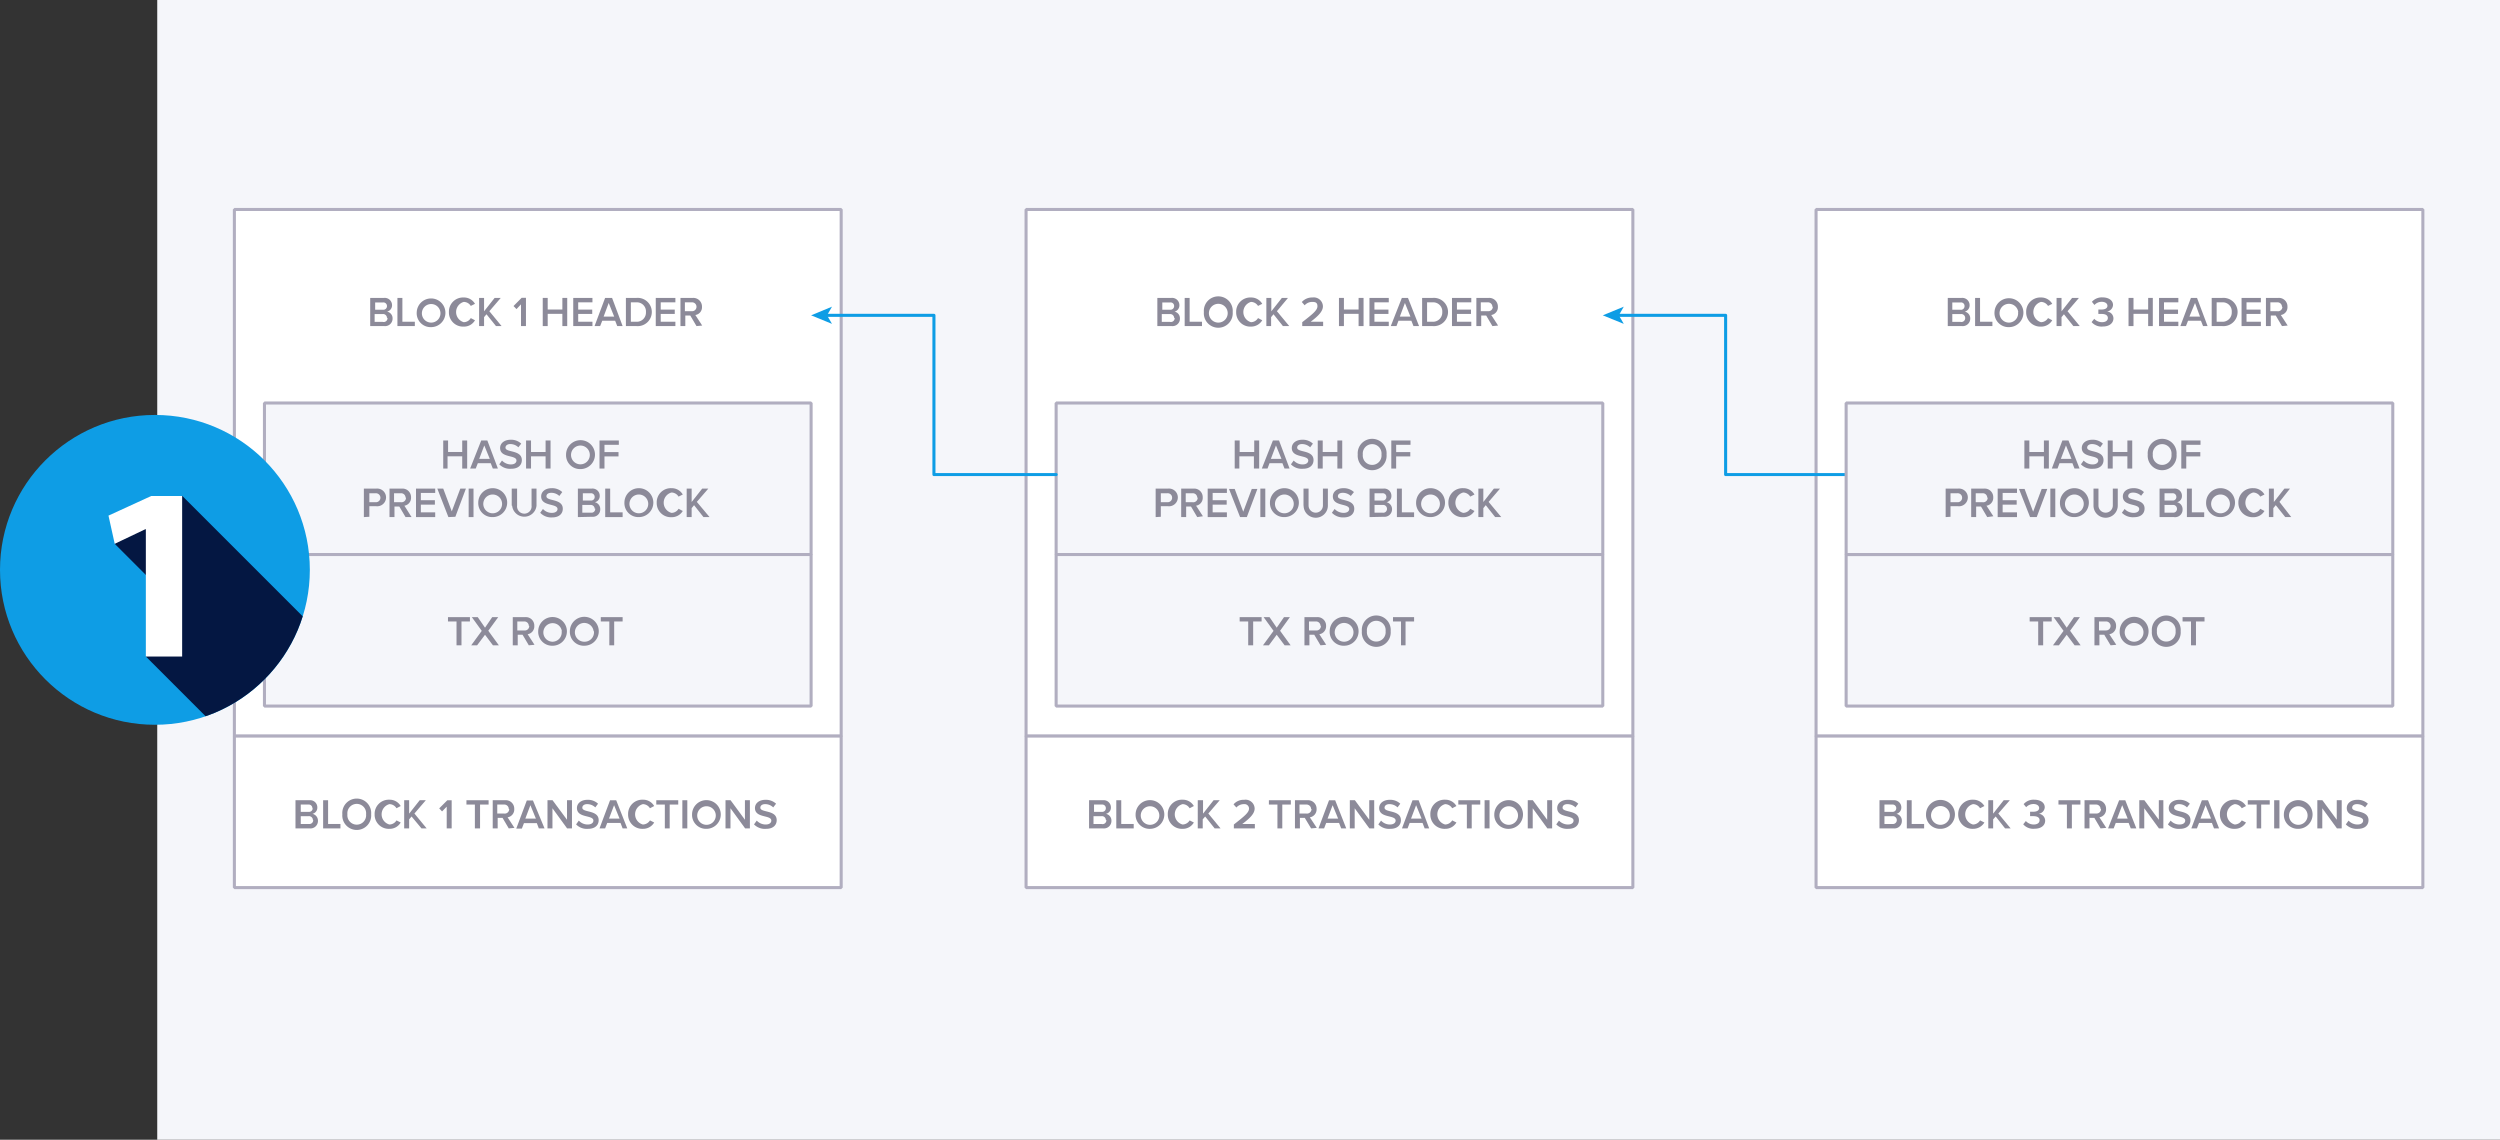 <svg xmlns="http://www.w3.org/2000/svg" xmlns:xlink="http://www.w3.org/1999/xlink" viewBox="0 0 236.9 108"><rect x="0" y="0" width="236.9" height="108" fill="#333333" stroke="none"/><defs><style>.cls-1,.cls-6{fill:none;}.cls-2,.cls-4{fill:#f5f6fa;}.cls-10,.cls-3{fill:#fff;}.cls-3,.cls-4{stroke:#b1aec0;stroke-linejoin:bevel;}.cls-3,.cls-4,.cls-6{stroke-width:0.29px;}.cls-5{fill:#8c8a99;}.cls-6{stroke:#0e9de5;stroke-linecap:round;stroke-linejoin:round;}.cls-7{fill:#0e9de5;}.cls-8{clip-path:url(#clip-path);}.cls-9{fill:#041742;}</style><clipPath id="clip-path"><circle class="cls-1" cx="14.68" cy="54" r="14.68"/></clipPath></defs><title>DS</title><g id="Layer_2" data-name="Layer 2"><g id="content"><rect class="cls-2" x="14.9" width="222" height="108"/><rect class="cls-3" x="172.09" y="19.85" width="57.5" height="49.91"/><rect class="cls-3" x="172.09" y="69.75" width="57.5" height="14.36"/><rect class="cls-3" x="22.21" y="19.85" width="57.5" height="49.91"/><rect class="cls-3" x="22.21" y="69.75" width="57.5" height="14.36"/><rect class="cls-3" x="97.23" y="19.85" width="57.5" height="49.91"/><rect class="cls-3" x="97.23" y="69.75" width="57.5" height="14.36"/><rect class="cls-4" x="25.06" y="38.19" width="51.8" height="14.36"/><rect class="cls-4" x="25.06" y="52.55" width="51.8" height="14.36"/><path class="cls-5" d="M35.08,30.9V28.23h1.31a.69.69,0,0,1,.76.68.61.61,0,0,1-.47.62.64.64,0,0,1,.52.65.71.71,0,0,1-.78.72ZM36.67,29a.34.34,0,0,0-.38-.34h-.74v.69h.74A.34.34,0,0,0,36.67,29Zm0,1.13a.37.37,0,0,0-.41-.37h-.76v.74h.76A.36.36,0,0,0,36.72,30.12Z"/><path class="cls-5" d="M37.66,30.9V28.23h.47v2.26h1.18v.41Z"/><path class="cls-5" d="M39.49,29.57A1.36,1.36,0,1,1,40.85,31,1.32,1.32,0,0,1,39.49,29.57Zm2.24,0a.88.88,0,1,0-.88,1A.88.88,0,0,0,41.73,29.57Z"/><path class="cls-5" d="M42.54,29.57a1.34,1.34,0,0,1,1.4-1.38,1.2,1.2,0,0,1,1.07.6l-.4.2a.78.78,0,0,0-.67-.38,1,1,0,0,0,0,1.92.77.77,0,0,0,.67-.39l.4.21a1.2,1.2,0,0,1-1.07.6A1.34,1.34,0,0,1,42.54,29.57Z"/><path class="cls-5" d="M47,30.9l-.9-1.12-.23.27v.85h-.47V28.23h.47V29.5l1-1.27h.58l-1.08,1.26,1.16,1.41Z"/><path class="cls-5" d="M49.37,30.9V28.84l-.43.45L48.66,29l.77-.78h.41V30.9Z"/><path class="cls-5" d="M53.29,30.9V29.74H51.9V30.9h-.47V28.23h.47v1.1h1.39v-1.1h.46V30.9Z"/><path class="cls-5" d="M54.32,30.9V28.23h1.82v.42H54.79v.69h1.33v.41H54.79v.74h1.35v.41Z"/><path class="cls-5" d="M58.49,30.9l-.2-.51H57.07l-.2.51h-.53l1-2.67H58L59,30.9Zm-.81-2.19L57.2,30h1Z"/><path class="cls-5" d="M59.31,30.9V28.23h1a1.34,1.34,0,1,1,0,2.67Zm1.9-1.33a.86.86,0,0,0-.91-.92h-.52v1.84h.52A.87.87,0,0,0,61.21,29.57Z"/><path class="cls-5" d="M62.14,30.9V28.23H64v.42H62.61v.69h1.33v.41H62.61v.74H64v.41Z"/><path class="cls-5" d="M66,30.9l-.59-1h-.47v1h-.46V28.23h1.17a.82.82,0,0,1,.87.84.74.74,0,0,1-.63.78l.65,1Zm0-1.83a.42.42,0,0,0-.46-.42h-.64v.84h.64A.42.42,0,0,0,66,29.07Z"/><path class="cls-5" d="M28,78.5V75.83h1.31a.68.68,0,0,1,.76.68.6.6,0,0,1-.46.61.66.66,0,0,1,.52.66.71.71,0,0,1-.78.72Zm1.6-1.91a.34.34,0,0,0-.38-.35H28.5v.69h.75A.34.34,0,0,0,29.63,76.59Zm.05,1.12a.37.37,0,0,0-.41-.37H28.5v.74h.77A.36.36,0,0,0,29.68,77.71Z"/><path class="cls-5" d="M30.62,78.5V75.83h.47v2.25h1.17v.42Z"/><path class="cls-5" d="M32.44,77.16a1.37,1.37,0,1,1,2.73,0,1.37,1.37,0,1,1-2.73,0Zm2.25,0a.89.89,0,1,0-1.77,0,.89.89,0,1,0,1.77,0Z"/><path class="cls-5" d="M35.5,77.16a1.34,1.34,0,0,1,1.4-1.38,1.2,1.2,0,0,1,1.07.6l-.4.21a.79.79,0,0,0-.67-.39,1,1,0,0,0,0,1.93.79.79,0,0,0,.67-.39l.4.2a1.2,1.2,0,0,1-1.07.6A1.34,1.34,0,0,1,35.5,77.16Z"/><path class="cls-5" d="M39.94,78.5,39,77.37l-.23.27v.86h-.47V75.83h.47V77.1l1-1.27h.58l-1.08,1.26,1.16,1.41Z"/><path class="cls-5" d="M42.33,78.5V76.44l-.44.45-.27-.29.77-.77h.41V78.5Z"/><path class="cls-5" d="M45,78.5V76.24h-.8v-.41H46.3v.41h-.81V78.5Z"/><path class="cls-5" d="M48.21,78.5l-.59-1h-.46v1h-.47V75.83h1.17a.8.8,0,0,1,.87.83.75.75,0,0,1-.63.79l.65,1Zm0-1.84a.42.42,0,0,0-.45-.42h-.64v.85h.64A.42.42,0,0,0,48.25,76.66Z"/><path class="cls-5" d="M51.06,78.5,50.87,78H49.65l-.2.52h-.53l1-2.67h.58L51.6,78.5Zm-.8-2.2-.48,1.27h1Z"/><path class="cls-5" d="M53.74,78.5l-1.39-1.91V78.5h-.47V75.83h.48l1.37,1.85V75.83h.47V78.5Z"/><path class="cls-5" d="M54.59,78.12l.26-.36a1.12,1.12,0,0,0,.84.37c.39,0,.54-.19.54-.37,0-.56-1.56-.21-1.56-1.19,0-.44.39-.78,1-.78a1.38,1.38,0,0,1,1,.37l-.26.35a1.1,1.1,0,0,0-.78-.31c-.27,0-.45.14-.45.34,0,.49,1.55.18,1.55,1.18,0,.44-.31.82-1,.82A1.42,1.42,0,0,1,54.59,78.12Z"/><path class="cls-5" d="M59,78.5l-.2-.52H57.54l-.2.52h-.53l1-2.67h.58l1.05,2.67Zm-.81-2.2-.48,1.27h1Z"/><path class="cls-5" d="M59.52,77.16a1.34,1.34,0,0,1,1.4-1.38,1.2,1.2,0,0,1,1.07.6l-.4.21a.8.8,0,0,0-.67-.39,1,1,0,0,0,0,1.93.8.8,0,0,0,.67-.39l.4.2a1.21,1.21,0,0,1-1.07.6A1.34,1.34,0,0,1,59.52,77.16Z"/><path class="cls-5" d="M63,78.5V76.24h-.81v-.41h2.08v.41h-.81V78.5Z"/><path class="cls-5" d="M64.66,78.5V75.83h.47V78.5Z"/><path class="cls-5" d="M65.58,77.16a1.36,1.36,0,1,1,1.36,1.38A1.32,1.32,0,0,1,65.58,77.16Zm2.24,0a.88.88,0,1,0-.88,1A.88.88,0,0,0,67.82,77.16Z"/><path class="cls-5" d="M70.61,78.5l-1.39-1.91V78.5h-.47V75.83h.48l1.36,1.85V75.83h.47V78.5Z"/><path class="cls-5" d="M71.45,78.12l.26-.36a1.15,1.15,0,0,0,.85.37c.38,0,.53-.19.53-.37,0-.56-1.55-.21-1.55-1.19,0-.44.38-.78,1-.78a1.4,1.4,0,0,1,1,.37l-.27.35a1.08,1.08,0,0,0-.77-.31c-.28,0-.45.14-.45.34,0,.49,1.55.18,1.55,1.18,0,.44-.31.82-1,.82A1.44,1.44,0,0,1,71.45,78.12Z"/><path class="cls-5" d="M43.26,61.15V58.89h-.81v-.41h2.08v.41h-.8v2.26Z"/><path class="cls-5" d="M46.71,61.15l-.75-1-.75,1h-.56l1-1.37-.94-1.3h.56l.69,1,.68-1h.57l-.94,1.29,1,1.38Z"/><path class="cls-5" d="M50.11,61.15l-.59-1h-.46v1h-.47V58.48h1.17a.8.8,0,0,1,.87.83.75.75,0,0,1-.63.79l.65,1Zm0-1.84a.42.42,0,0,0-.45-.42h-.64v.85h.64A.42.42,0,0,0,50.15,59.31Z"/><path class="cls-5" d="M51,59.81a1.36,1.36,0,1,1,1.36,1.38A1.32,1.32,0,0,1,51,59.81Zm2.24,0a.88.88,0,1,0-.88,1A.88.88,0,0,0,53.22,59.81Z"/><path class="cls-5" d="M54,59.81a1.37,1.37,0,1,1,1.36,1.38A1.32,1.32,0,0,1,54,59.81Zm2.25,0a.89.89,0,1,0-.89,1A.89.89,0,0,0,56.28,59.81Z"/><path class="cls-5" d="M57.74,61.15V58.89h-.81v-.41H59v.41h-.8v2.26Z"/><path class="cls-5" d="M43.8,44.4V43.24H42.41V44.4H42V41.74h.46v1.09H43.8V41.74h.47V44.4Z"/><path class="cls-5" d="M46.7,44.4l-.2-.51H45.28l-.2.51h-.53l1.05-2.66h.58l1,2.66Zm-.81-2.19-.48,1.27h1Z"/><path class="cls-5" d="M47.31,44l.26-.36a1.16,1.16,0,0,0,.84.37c.38,0,.53-.19.53-.37,0-.56-1.55-.21-1.55-1.19,0-.44.39-.78,1-.78a1.38,1.38,0,0,1,1,.37l-.27.35a1.08,1.08,0,0,0-.77-.31c-.27,0-.45.14-.45.34,0,.49,1.55.18,1.55,1.18,0,.44-.31.82-1,.82A1.42,1.42,0,0,1,47.31,44Z"/><path class="cls-5" d="M51.7,44.4V43.24H50.32V44.4h-.47V41.74h.47v1.09H51.7V41.74h.47V44.4Z"/><path class="cls-5" d="M53.64,43.07A1.37,1.37,0,1,1,55,44.45,1.32,1.32,0,0,1,53.64,43.07Zm2.25,0A.89.89,0,1,0,55,44,.89.89,0,0,0,55.89,43.07Z"/><path class="cls-5" d="M56.81,44.4V41.74h1.83v.41H57.28v.69h1.33v.41H57.28V44.4Z"/><path class="cls-5" d="M34.48,49V46.3h1.17a.84.84,0,1,1,0,1.67H35v1Zm1.57-1.83a.43.43,0,0,0-.46-.43H35v.85h.64A.43.43,0,0,0,36.05,47.14Z"/><path class="cls-5" d="M38.43,49l-.59-1h-.46v1h-.47V46.3h1.17a.81.81,0,0,1,.87.84.75.75,0,0,1-.63.78L39,49Zm0-1.83a.42.42,0,0,0-.45-.43h-.64v.85H38A.42.42,0,0,0,38.47,47.14Z"/><path class="cls-5" d="M39.42,49V46.3h1.82v.41H39.88v.69h1.33v.42H39.88v.73h1.36V49Z"/><path class="cls-5" d="M42.49,49,41.44,46.3H42l.81,2.16.81-2.16h.53l-1,2.67Z"/><path class="cls-5" d="M44.41,49V46.3h.46V49Z"/><path class="cls-5" d="M45.32,47.64A1.37,1.37,0,1,1,46.68,49,1.32,1.32,0,0,1,45.32,47.64Zm2.25,0a.89.89,0,1,0-.89,1A.89.89,0,0,0,47.57,47.64Z"/><path class="cls-5" d="M48.49,47.92V46.3H49v1.6a.69.69,0,1,0,1.37,0V46.3h.47v1.61a1.16,1.16,0,0,1-2.31,0Z"/><path class="cls-5" d="M51.19,48.59l.26-.36a1.12,1.12,0,0,0,.84.37c.39,0,.54-.19.54-.36,0-.56-1.55-.22-1.55-1.2,0-.44.38-.78,1-.78a1.4,1.4,0,0,1,1,.37L53,47a1.07,1.07,0,0,0-.77-.3c-.28,0-.45.13-.45.33,0,.49,1.55.19,1.55,1.18,0,.44-.32.82-1,.82A1.43,1.43,0,0,1,51.19,48.59Z"/><path class="cls-5" d="M54.76,49V46.3h1.31a.68.68,0,0,1,.76.68.59.59,0,0,1-.46.61.66.66,0,0,1,.51.66.7.7,0,0,1-.77.72Zm1.59-1.91a.34.34,0,0,0-.37-.35h-.75v.69H56A.33.33,0,0,0,56.35,47.06Zm0,1.12a.36.36,0,0,0-.4-.36h-.77v.73H56A.35.35,0,0,0,56.4,48.18Z"/><path class="cls-5" d="M57.35,49V46.3h.47v2.25H59V49Z"/><path class="cls-5" d="M59.17,47.64A1.37,1.37,0,1,1,60.53,49,1.32,1.32,0,0,1,59.17,47.64Zm2.25,0a.89.89,0,1,0-.89,1A.89.89,0,0,0,61.42,47.64Z"/><path class="cls-5" d="M62.23,47.64a1.34,1.34,0,0,1,1.4-1.38,1.21,1.21,0,0,1,1.07.6l-.4.2a.8.8,0,0,0-.67-.39,1,1,0,0,0,0,1.93.78.78,0,0,0,.67-.39l.4.21a1.22,1.22,0,0,1-1.07.59A1.34,1.34,0,0,1,62.23,47.64Z"/><path class="cls-5" d="M66.66,49l-.89-1.13-.23.28V49h-.47V46.3h.47v1.27l1-1.27h.58l-1.09,1.26L67.24,49Z"/><rect class="cls-4" x="100.08" y="38.19" width="51.8" height="14.36"/><rect class="cls-4" x="100.08" y="52.55" width="51.8" height="14.36"/><path class="cls-5" d="M109.67,30.9V28.23H111a.69.69,0,0,1,.76.68.61.61,0,0,1-.46.62.64.64,0,0,1,.51.65.7.7,0,0,1-.77.72ZM111.26,29a.33.33,0,0,0-.37-.34h-.75v.69h.75A.34.34,0,0,0,111.26,29Zm0,1.13a.37.37,0,0,0-.4-.37h-.77v.74h.77A.36.36,0,0,0,111.31,30.12Z"/><path class="cls-5" d="M112.26,30.9V28.23h.47v2.26h1.17v.41Z"/><path class="cls-5" d="M114.08,29.57a1.37,1.37,0,1,1,2.73,0,1.37,1.37,0,1,1-2.73,0Zm2.25,0a.89.89,0,1,0-.89,1A.89.89,0,0,0,116.33,29.57Z"/><path class="cls-5" d="M117.14,29.57a1.34,1.34,0,0,1,1.4-1.38,1.21,1.21,0,0,1,1.07.6l-.4.2a.79.79,0,0,0-.67-.38,1,1,0,0,0,0,1.92.78.78,0,0,0,.67-.39l.4.21a1.23,1.23,0,0,1-1.07.6A1.34,1.34,0,0,1,117.14,29.57Z"/><path class="cls-5" d="M121.57,30.9l-.89-1.12-.23.27v.85H120V28.23h.47V29.5l1-1.27h.58L121,29.49l1.17,1.41Z"/><path class="cls-5" d="M123.4,30.9v-.37c1-.78,1.44-1.13,1.44-1.51s-.24-.41-.49-.41a.94.94,0,0,0-.72.32l-.27-.31a1.3,1.3,0,0,1,1-.43.87.87,0,0,1,1,.83c0,.49-.45.93-1.16,1.47h1.18v.41Z"/><path class="cls-5" d="M128.74,30.9V29.74h-1.39V30.9h-.47V28.23h.47v1.1h1.39v-1.1h.47V30.9Z"/><path class="cls-5" d="M129.77,30.9V28.23h1.83v.42h-1.36v.69h1.33v.41h-1.33v.74h1.36v.41Z"/><path class="cls-5" d="M133.94,30.9l-.2-.51h-1.22l-.19.51h-.54l1.05-2.67h.58l1.05,2.67Zm-.81-2.19L132.65,30h1Z"/><path class="cls-5" d="M134.76,30.9V28.23h1a1.34,1.34,0,1,1,0,2.67Zm1.91-1.33a.86.86,0,0,0-.92-.92h-.52v1.84h.52A.88.88,0,0,0,136.67,29.57Z"/><path class="cls-5" d="M137.59,30.9V28.23h1.83v.42h-1.36v.69h1.33v.41h-1.33v.74h1.36v.41Z"/><path class="cls-5" d="M141.42,30.9l-.59-1h-.47v1h-.46V28.23h1.17a.82.82,0,0,1,.87.84.74.74,0,0,1-.63.78l.65,1Zm0-1.83a.42.42,0,0,0-.46-.42h-.64v.84H141A.42.42,0,0,0,141.46,29.07Z"/><path class="cls-5" d="M118.28,61.15V58.89h-.81v-.41h2.08v.41h-.8v2.26Z"/><path class="cls-5" d="M121.73,61.15l-.75-1-.74,1h-.56l1-1.37-.94-1.3h.56l.68,1,.69-1h.56l-.93,1.29,1,1.38Z"/><path class="cls-5" d="M125.13,61.15l-.59-1h-.46v1h-.47V58.48h1.17a.81.81,0,0,1,.88.83.76.76,0,0,1-.64.79l.65,1Zm0-1.84a.42.42,0,0,0-.45-.42h-.64v.85h.64A.42.42,0,0,0,125.17,59.31Z"/><path class="cls-5" d="M126,59.81a1.37,1.37,0,1,1,1.36,1.38A1.32,1.32,0,0,1,126,59.81Zm2.25,0a.89.89,0,1,0-.89,1A.89.89,0,0,0,128.25,59.81Z"/><path class="cls-5" d="M129.05,59.81a1.37,1.37,0,1,1,2.73,0,1.37,1.37,0,1,1-2.73,0Zm2.25,0a.89.89,0,1,0-1.77,0,.89.89,0,1,0,1.77,0Z"/><path class="cls-5" d="M132.76,61.15V58.89H132v-.41H134v.41h-.81v2.26Z"/><path class="cls-5" d="M118.82,44.4V43.24h-1.38V44.4H117V41.74h.47v1.09h1.38V41.74h.47V44.4Z"/><path class="cls-5" d="M121.72,44.4l-.2-.51H120.3l-.19.51h-.54l1.05-2.66h.58l1,2.66Zm-.81-2.19-.48,1.27h1Z"/><path class="cls-5" d="M122.33,44l.26-.36a1.16,1.16,0,0,0,.84.37c.39,0,.54-.19.54-.37,0-.56-1.56-.21-1.56-1.19,0-.44.39-.78,1-.78a1.38,1.38,0,0,1,1,.37l-.26.35a1.1,1.1,0,0,0-.78-.31c-.27,0-.45.14-.45.34,0,.49,1.55.18,1.55,1.18,0,.44-.31.82-1,.82A1.42,1.42,0,0,1,122.33,44Z"/><path class="cls-5" d="M126.73,44.4V43.24h-1.39V44.4h-.47V41.74h.47v1.09h1.39V41.74h.46V44.4Z"/><path class="cls-5" d="M128.66,43.07a1.37,1.37,0,1,1,2.73,0,1.37,1.37,0,1,1-2.73,0Zm2.25,0a.89.89,0,1,0-1.77,0,.89.89,0,1,0,1.77,0Z"/><path class="cls-5" d="M131.84,44.4V41.74h1.82v.41H132.3v.69h1.34v.41H132.3V44.4Z"/><path class="cls-5" d="M109.51,49V46.3h1.17a.84.84,0,1,1,0,1.67H110v1Zm1.56-1.83a.42.42,0,0,0-.46-.43H110v.85h.64A.42.42,0,0,0,111.07,47.14Z"/><path class="cls-5" d="M113.45,49l-.59-1h-.46v1h-.47V46.3h1.17a.81.81,0,0,1,.87.84.75.75,0,0,1-.63.78l.65,1Zm0-1.83a.42.42,0,0,0-.45-.43h-.64v.85H113A.42.42,0,0,0,113.49,47.14Z"/><path class="cls-5" d="M114.44,49V46.3h1.82v.41h-1.35v.69h1.33v.42h-1.33v.73h1.35V49Z"/><path class="cls-5" d="M117.51,49l-1.05-2.67H117l.81,2.16.81-2.16h.53l-1,2.67Z"/><path class="cls-5" d="M119.43,49V46.3h.47V49Z"/><path class="cls-5" d="M120.34,47.64A1.37,1.37,0,1,1,121.71,49,1.33,1.33,0,0,1,120.34,47.64Zm2.25,0a.89.89,0,1,0-.88,1A.89.89,0,0,0,122.59,47.64Z"/><path class="cls-5" d="M123.52,47.92V46.3H124v1.6a.68.68,0,1,0,1.36,0V46.3h.47v1.61a1.15,1.15,0,0,1-2.3,0Z"/><path class="cls-5" d="M126.21,48.59l.26-.36a1.17,1.17,0,0,0,.85.37c.38,0,.53-.19.53-.36,0-.56-1.55-.22-1.55-1.2,0-.44.39-.78,1-.78a1.4,1.4,0,0,1,1,.37L128,47a1.07,1.07,0,0,0-.77-.3c-.28,0-.45.13-.45.33,0,.49,1.55.19,1.55,1.18,0,.44-.31.82-1,.82A1.46,1.46,0,0,1,126.21,48.59Z"/><path class="cls-5" d="M129.78,49V46.3h1.31a.68.68,0,0,1,.76.68.59.59,0,0,1-.46.61.67.67,0,0,1,.52.66.71.71,0,0,1-.78.72Zm1.59-1.91a.34.34,0,0,0-.37-.35h-.75v.69H131A.33.33,0,0,0,131.37,47.06Zm.06,1.12a.36.36,0,0,0-.41-.36h-.77v.73H131A.36.36,0,0,0,131.43,48.18Z"/><path class="cls-5" d="M132.37,49V46.3h.47v2.25H134V49Z"/><path class="cls-5" d="M134.19,47.64A1.37,1.37,0,1,1,135.56,49,1.33,1.33,0,0,1,134.19,47.64Zm2.25,0a.89.89,0,1,0-.88,1A.89.89,0,0,0,136.44,47.64Z"/><path class="cls-5" d="M137.25,47.64a1.34,1.34,0,0,1,1.4-1.38,1.2,1.2,0,0,1,1.07.6l-.4.2a.8.8,0,0,0-.67-.39,1,1,0,0,0,0,1.93.78.78,0,0,0,.67-.39l.4.21a1.21,1.21,0,0,1-1.07.59A1.34,1.34,0,0,1,137.25,47.64Z"/><path class="cls-5" d="M141.68,49l-.89-1.13-.23.28V49h-.47V46.3h.47v1.27l1-1.27h.58l-1.08,1.26L142.26,49Z"/><rect class="cls-4" x="174.94" y="52.55" width="51.8" height="14.36"/><path class="cls-5" d="M184.57,30.9V28.23h1.31a.69.69,0,0,1,.76.68.61.61,0,0,1-.46.62.65.65,0,0,1,.52.65.71.71,0,0,1-.78.72ZM186.16,29a.33.33,0,0,0-.37-.34H185v.69h.75A.34.34,0,0,0,186.16,29Zm.06,1.13a.37.37,0,0,0-.41-.37H185v.74h.77A.36.36,0,0,0,186.22,30.12Z"/><path class="cls-5" d="M187.16,30.9V28.23h.47v2.26h1.17v.41Z"/><path class="cls-5" d="M189,29.57A1.37,1.37,0,1,1,190.35,31,1.33,1.33,0,0,1,189,29.57Zm2.25,0a.89.89,0,1,0-.88,1A.88.88,0,0,0,191.23,29.57Z"/><path class="cls-5" d="M192,29.57a1.34,1.34,0,0,1,1.4-1.38,1.2,1.2,0,0,1,1.07.6l-.4.2a.79.79,0,0,0-.67-.38,1,1,0,0,0,0,1.92.78.78,0,0,0,.67-.39l.4.21a1.21,1.21,0,0,1-1.07.6A1.34,1.34,0,0,1,192,29.57Z"/><path class="cls-5" d="M196.47,30.9l-.89-1.12-.23.27v.85h-.47V28.23h.47V29.5l1-1.27H197l-1.08,1.26,1.16,1.41Z"/><path class="cls-5" d="M198.2,30.52l.25-.31a1,1,0,0,0,.74.32c.35,0,.55-.16.55-.4s-.21-.38-.59-.38h-.31v-.42h.31c.31,0,.55-.11.55-.35s-.24-.38-.54-.38a.92.92,0,0,0-.69.3l-.24-.3a1.25,1.25,0,0,1,1-.42c.58,0,1,.28,1,.72a.66.66,0,0,1-.58.62.66.66,0,0,1,.62.64c0,.46-.39.78-1,.78A1.23,1.23,0,0,1,198.2,30.52Z"/><path class="cls-5" d="M203.56,30.9V29.74h-1.39V30.9h-.47V28.23h.47v1.1h1.39v-1.1H204V30.9Z"/><path class="cls-5" d="M204.59,30.9V28.23h1.83v.42h-1.36v.69h1.33v.41h-1.33v.74h1.36v.41Z"/><path class="cls-5" d="M208.76,30.9l-.2-.51h-1.22l-.2.51h-.53l1-2.67h.58l1,2.67ZM208,28.71,207.47,30h1Z"/><path class="cls-5" d="M209.58,30.9V28.23h1a1.34,1.34,0,1,1,0,2.67Zm1.9-1.33a.85.85,0,0,0-.91-.92h-.52v1.84h.52A.87.87,0,0,0,211.48,29.57Z"/><path class="cls-5" d="M212.41,30.9V28.23h1.83v.42h-1.36v.69h1.33v.41h-1.33v.74h1.36v.41Z"/><path class="cls-5" d="M216.24,30.9l-.59-1h-.47v1h-.46V28.23h1.17a.81.81,0,0,1,.87.84.74.74,0,0,1-.63.78l.65,1Zm0-1.83a.42.42,0,0,0-.46-.42h-.64v.84h.64A.42.42,0,0,0,216.28,29.07Z"/><path class="cls-5" d="M193.14,61.15V58.89h-.81v-.41h2.09v.41h-.81v2.26Z"/><path class="cls-5" d="M196.59,61.15l-.75-1-.74,1h-.56l1-1.37-.94-1.3h.56l.68,1,.69-1h.56l-.93,1.29,1,1.38Z"/><path class="cls-5" d="M200,61.15l-.6-1h-.46v1h-.47V58.48h1.17a.81.81,0,0,1,.88.83.76.76,0,0,1-.64.79l.66,1Zm0-1.84a.43.43,0,0,0-.46-.42h-.64v.85h.64A.43.43,0,0,0,200,59.31Z"/><path class="cls-5" d="M200.86,59.81a1.37,1.37,0,1,1,1.36,1.38A1.32,1.32,0,0,1,200.86,59.81Zm2.25,0a.89.89,0,1,0-.89,1A.89.89,0,0,0,203.11,59.81Z"/><path class="cls-5" d="M203.91,59.81a1.37,1.37,0,1,1,2.73,0,1.37,1.37,0,1,1-2.73,0Zm2.25,0a.89.89,0,1,0-1.77,0,.89.89,0,1,0,1.77,0Z"/><path class="cls-5" d="M207.62,61.15V58.89h-.8v-.41h2.08v.41h-.81v2.26Z"/><polyline class="cls-6" points="100.08 44.97 88.5 44.97 88.5 29.88 78.27 29.88"/><polygon class="cls-7" points="76.86 29.88 78.84 29.06 78.37 29.88 78.84 30.69 76.86 29.88"/><polyline class="cls-6" points="175.1 44.97 163.52 44.97 163.52 29.88 153.29 29.88"/><polygon class="cls-7" points="151.88 29.88 153.87 29.06 153.4 29.88 153.87 30.69 151.88 29.88"/><path class="cls-5" d="M178.1,78.5V75.83h1.31a.68.68,0,0,1,.76.68.61.61,0,0,1-.46.61.65.65,0,0,1,.51.66.7.7,0,0,1-.77.72Zm1.59-1.91a.34.34,0,0,0-.38-.35h-.74v.69h.74A.34.34,0,0,0,179.69,76.59Zm.05,1.12a.37.37,0,0,0-.4-.37h-.77v.74h.77A.36.36,0,0,0,179.74,77.71Z"/><path class="cls-5" d="M180.69,78.5V75.83h.46v2.25h1.18v.42Z"/><path class="cls-5" d="M182.51,77.16a1.37,1.37,0,1,1,1.36,1.38A1.32,1.32,0,0,1,182.51,77.16Zm2.25,0a.89.89,0,1,0-.89,1A.89.89,0,0,0,184.76,77.16Z"/><path class="cls-5" d="M185.56,77.16a1.35,1.35,0,0,1,1.4-1.38,1.22,1.22,0,0,1,1.08.6l-.41.21a.78.78,0,0,0-.67-.39,1,1,0,0,0,0,1.93.78.78,0,0,0,.67-.39l.41.2a1.23,1.23,0,0,1-1.08.6A1.35,1.35,0,0,1,185.56,77.16Z"/><path class="cls-5" d="M190,78.5l-.89-1.13-.24.27v.86h-.46V75.83h.46V77.1l1-1.27h.58l-1.09,1.26,1.17,1.41Z"/><path class="cls-5" d="M191.72,78.11l.25-.31a1,1,0,0,0,.74.33c.36,0,.56-.16.56-.41s-.21-.38-.59-.38h-.31v-.42h.31c.31,0,.55-.11.55-.35s-.24-.38-.54-.38a.94.94,0,0,0-.69.3l-.24-.29a1.23,1.23,0,0,1,1-.42c.58,0,1,.27,1,.72a.65.65,0,0,1-.58.61.67.67,0,0,1,.62.65c0,.45-.38.77-1,.77A1.25,1.25,0,0,1,191.72,78.11Z"/><path class="cls-5" d="M195.86,78.5V76.24h-.8v-.41h2.08v.41h-.81V78.5Z"/><path class="cls-5" d="M199.05,78.5l-.59-1H198v1h-.47V75.83h1.17a.8.8,0,0,1,.87.83.75.75,0,0,1-.63.79l.65,1Zm0-1.84a.42.42,0,0,0-.45-.42H198v.85h.64A.42.42,0,0,0,199.09,76.66Z"/><path class="cls-5" d="M201.91,78.5l-.2-.52h-1.22l-.2.52h-.53l1.05-2.67h.58l1.05,2.67Zm-.81-2.2-.48,1.27h1Z"/><path class="cls-5" d="M204.58,78.5l-1.39-1.91V78.5h-.47V75.83h.48l1.37,1.85V75.83H205V78.5Z"/><path class="cls-5" d="M205.43,78.12l.26-.36a1.12,1.12,0,0,0,.84.37c.39,0,.54-.19.54-.37,0-.56-1.56-.21-1.56-1.19,0-.44.39-.78,1-.78a1.38,1.38,0,0,1,1,.37l-.27.35a1.06,1.06,0,0,0-.77-.31c-.27,0-.45.14-.45.34,0,.49,1.55.18,1.55,1.18,0,.44-.31.82-1,.82A1.42,1.42,0,0,1,205.43,78.12Z"/><path class="cls-5" d="M209.8,78.5l-.2-.52h-1.22l-.2.52h-.53l1-2.67h.58l1.05,2.67ZM209,76.3l-.48,1.27h1Z"/><path class="cls-5" d="M210.36,77.16a1.34,1.34,0,0,1,1.4-1.38,1.2,1.2,0,0,1,1.07.6l-.4.21a.8.8,0,0,0-.67-.39,1,1,0,0,0,0,1.93.8.8,0,0,0,.67-.39l.4.2a1.21,1.21,0,0,1-1.07.6A1.34,1.34,0,0,1,210.36,77.16Z"/><path class="cls-5" d="M213.84,78.5V76.24H213v-.41h2.08v.41h-.81V78.5Z"/><path class="cls-5" d="M215.5,78.5V75.83H216V78.5Z"/><path class="cls-5" d="M216.42,77.16a1.36,1.36,0,1,1,1.36,1.38A1.32,1.32,0,0,1,216.42,77.16Zm2.24,0a.88.88,0,1,0-.88,1A.88.88,0,0,0,218.66,77.16Z"/><path class="cls-5" d="M221.45,78.5l-1.39-1.91V78.5h-.47V75.83h.48l1.36,1.85V75.83h.47V78.5Z"/><path class="cls-5" d="M222.29,78.12l.26-.36a1.15,1.15,0,0,0,.85.37c.38,0,.53-.19.53-.37,0-.56-1.55-.21-1.55-1.19,0-.44.38-.78,1-.78a1.4,1.4,0,0,1,1,.37l-.27.35a1.08,1.08,0,0,0-.77-.31c-.28,0-.45.14-.45.34,0,.49,1.55.18,1.55,1.18,0,.44-.31.82-1,.82A1.44,1.44,0,0,1,222.29,78.12Z"/><path class="cls-5" d="M103.2,78.5V75.83h1.31a.68.68,0,0,1,.76.68.6.6,0,0,1-.47.61.65.65,0,0,1,.52.66.71.71,0,0,1-.78.72Zm1.59-1.91a.34.34,0,0,0-.38-.35h-.74v.69h.74A.34.34,0,0,0,104.79,76.59Zm0,1.12a.37.37,0,0,0-.41-.37h-.76v.74h.76A.36.36,0,0,0,104.84,77.71Z"/><path class="cls-5" d="M105.78,78.5V75.83h.47v2.25h1.18v.42Z"/><path class="cls-5" d="M107.61,77.16A1.36,1.36,0,1,1,109,78.54,1.32,1.32,0,0,1,107.61,77.16Zm2.24,0a.88.88,0,1,0-.88,1A.88.88,0,0,0,109.85,77.16Z"/><path class="cls-5" d="M110.66,77.16a1.34,1.34,0,0,1,1.4-1.38,1.2,1.2,0,0,1,1.07.6l-.4.21a.79.79,0,0,0-.67-.39,1,1,0,0,0,0,1.93.79.79,0,0,0,.67-.39l.4.2a1.2,1.2,0,0,1-1.07.6A1.34,1.34,0,0,1,110.66,77.16Z"/><path class="cls-5" d="M115.1,78.5l-.9-1.13-.23.27v.86h-.47V75.83H114V77.1l1-1.27h.58l-1.08,1.26,1.16,1.41Z"/><path class="cls-5" d="M116.92,78.5v-.37c1-.79,1.44-1.13,1.44-1.52a.43.43,0,0,0-.48-.41.94.94,0,0,0-.72.32l-.27-.3a1.25,1.25,0,0,1,1-.43.86.86,0,0,1,1,.82c0,.49-.45.93-1.17,1.47h1.19v.42Z"/><path class="cls-5" d="M121.05,78.5V76.24h-.81v-.41h2.08v.41h-.81V78.5Z"/><path class="cls-5" d="M124.24,78.5l-.6-1h-.46v1h-.47V75.83h1.17a.81.81,0,0,1,.88.83.76.76,0,0,1-.64.79l.66,1Zm0-1.84a.43.43,0,0,0-.46-.42h-.64v.85h.64A.43.43,0,0,0,124.28,76.66Z"/><path class="cls-5" d="M127.09,78.5l-.2-.52h-1.22l-.2.52h-.53l1-2.67h.58l1.05,2.67Zm-.81-2.2-.48,1.27h1Z"/><path class="cls-5" d="M129.76,78.5l-1.39-1.91V78.5h-.46V75.83h.48l1.36,1.85V75.83h.47V78.5Z"/><path class="cls-5" d="M130.61,78.12l.26-.36a1.12,1.12,0,0,0,.84.37c.38,0,.54-.19.54-.37,0-.56-1.56-.21-1.56-1.19,0-.44.39-.78,1-.78a1.37,1.37,0,0,1,1,.37l-.26.35a1.1,1.1,0,0,0-.78-.31c-.27,0-.45.14-.45.34,0,.49,1.55.18,1.55,1.18,0,.44-.31.82-1,.82A1.42,1.42,0,0,1,130.61,78.12Z"/><path class="cls-5" d="M135,78.5l-.2-.52h-1.22l-.2.52h-.53l1-2.67h.58l1,2.67Zm-.81-2.2-.48,1.27h1Z"/><path class="cls-5" d="M135.54,77.16a1.34,1.34,0,0,1,1.4-1.38,1.2,1.2,0,0,1,1.07.6l-.4.21a.8.8,0,0,0-.67-.39,1,1,0,0,0,0,1.93.8.8,0,0,0,.67-.39l.4.2a1.21,1.21,0,0,1-1.07.6A1.34,1.34,0,0,1,135.54,77.16Z"/><path class="cls-5" d="M139,78.5V76.24h-.81v-.41h2.08v.41h-.81V78.5Z"/><path class="cls-5" d="M140.68,78.5V75.83h.47V78.5Z"/><path class="cls-5" d="M141.6,77.16A1.36,1.36,0,1,1,143,78.54,1.32,1.32,0,0,1,141.6,77.16Zm2.24,0a.88.88,0,1,0-.88,1A.88.88,0,0,0,143.84,77.16Z"/><path class="cls-5" d="M146.63,78.5l-1.39-1.91V78.5h-.47V75.83h.48l1.36,1.85V75.83h.47V78.5Z"/><path class="cls-5" d="M147.47,78.12l.26-.36a1.17,1.17,0,0,0,.85.37c.38,0,.53-.19.53-.37,0-.56-1.55-.21-1.55-1.19,0-.44.39-.78,1-.78a1.38,1.38,0,0,1,1,.37l-.27.35a1.08,1.08,0,0,0-.77-.31c-.28,0-.45.14-.45.34,0,.49,1.55.18,1.55,1.18,0,.44-.31.82-1,.82A1.46,1.46,0,0,1,147.47,78.12Z"/><rect class="cls-4" x="174.94" y="38.19" width="51.8" height="14.36"/><path class="cls-5" d="M193.68,44.4V43.24H192.3V44.4h-.47V41.74h.47v1.09h1.38V41.74h.47V44.4Z"/><path class="cls-5" d="M196.58,44.4l-.2-.51h-1.22l-.19.51h-.54l1-2.66h.58l1.05,2.66Zm-.81-2.19-.48,1.27h1Z"/><path class="cls-5" d="M197.19,44l.26-.36a1.16,1.16,0,0,0,.84.37c.38,0,.54-.19.54-.37,0-.56-1.56-.21-1.56-1.19,0-.44.39-.78,1-.78a1.37,1.37,0,0,1,1,.37l-.26.35a1.1,1.1,0,0,0-.78-.31c-.27,0-.45.14-.45.34,0,.49,1.55.18,1.55,1.18,0,.44-.31.82-1,.82A1.42,1.42,0,0,1,197.19,44Z"/><path class="cls-5" d="M201.59,44.4V43.24H200.2V44.4h-.47V41.74h.47v1.09h1.39V41.74h.46V44.4Z"/><path class="cls-5" d="M203.52,43.07a1.37,1.37,0,1,1,2.73,0,1.37,1.37,0,1,1-2.73,0Zm2.25,0a.89.89,0,1,0-1.77,0,.89.89,0,1,0,1.77,0Z"/><path class="cls-5" d="M206.7,44.4V41.74h1.82v.41h-1.35v.69h1.33v.41h-1.33V44.4Z"/><path class="cls-5" d="M184.37,49V46.3h1.17a.84.84,0,1,1,0,1.67h-.71v1Zm1.56-1.83a.42.42,0,0,0-.46-.43h-.64v.85h.64A.42.42,0,0,0,185.93,47.14Z"/><path class="cls-5" d="M188.31,49l-.59-1h-.46v1h-.47V46.3H188a.81.81,0,0,1,.88.84.75.75,0,0,1-.64.78l.65,1Zm0-1.83a.42.42,0,0,0-.45-.43h-.64v.85h.64A.42.42,0,0,0,188.35,47.14Z"/><path class="cls-5" d="M189.3,49V46.3h1.83v.41h-1.36v.69h1.33v.42h-1.33v.73h1.36V49Z"/><path class="cls-5" d="M192.37,49l-1.05-2.67h.53l.81,2.16.81-2.16H194L193,49Z"/><path class="cls-5" d="M194.29,49V46.3h.47V49Z"/><path class="cls-5" d="M195.2,47.64A1.37,1.37,0,1,1,196.57,49,1.33,1.33,0,0,1,195.2,47.64Zm2.25,0a.89.89,0,1,0-.88,1A.89.89,0,0,0,197.45,47.64Z"/><path class="cls-5" d="M198.38,47.92V46.3h.47v1.6a.68.68,0,1,0,1.36,0V46.3h.47v1.61a1.15,1.15,0,0,1-2.3,0Z"/><path class="cls-5" d="M201.07,48.59l.26-.36a1.17,1.17,0,0,0,.85.37c.38,0,.53-.19.53-.36,0-.56-1.55-.22-1.55-1.2,0-.44.39-.78,1-.78a1.38,1.38,0,0,1,1,.37l-.27.35a1.07,1.07,0,0,0-.77-.3c-.28,0-.45.13-.45.33,0,.49,1.55.19,1.55,1.18,0,.44-.31.82-1,.82A1.46,1.46,0,0,1,201.07,48.59Z"/><path class="cls-5" d="M204.64,49V46.3H206a.68.68,0,0,1,.76.68.59.59,0,0,1-.46.61.67.67,0,0,1,.52.66A.71.71,0,0,1,206,49Zm1.59-1.91a.34.34,0,0,0-.37-.35h-.75v.69h.75A.33.33,0,0,0,206.23,47.06Zm.06,1.12a.36.36,0,0,0-.41-.36h-.77v.73h.77A.36.36,0,0,0,206.29,48.18Z"/><path class="cls-5" d="M207.23,49V46.3h.47v2.25h1.17V49Z"/><path class="cls-5" d="M209.05,47.64A1.37,1.37,0,1,1,210.42,49,1.33,1.33,0,0,1,209.05,47.64Zm2.25,0a.89.89,0,1,0-.88,1A.89.89,0,0,0,211.3,47.64Z"/><path class="cls-5" d="M212.11,47.64a1.34,1.34,0,0,1,1.4-1.38,1.2,1.2,0,0,1,1.07.6l-.4.2a.79.79,0,0,0-.67-.39,1,1,0,0,0,0,1.93.77.77,0,0,0,.67-.39l.4.21a1.2,1.2,0,0,1-1.07.59A1.34,1.34,0,0,1,212.11,47.64Z"/><path class="cls-5" d="M216.55,49l-.9-1.13-.23.28V49H215V46.3h.47v1.27l1-1.27H217L216,47.56,217.12,49Z"/><circle class="cls-7" cx="14.68" cy="54" r="14.68"/><g class="cls-8"><polygon class="cls-9" points="10.87 51.53 16.09 56.75 13.82 62.21 27.14 75.53 35.02 64.74 17.26 46.98 10.87 51.53"/></g><path class="cls-10" d="M13.82,50.15h-.05l-2.9,1.38-.59-2.67L14.33,47h2.93V62.21H13.82Z"/></g></g></svg>